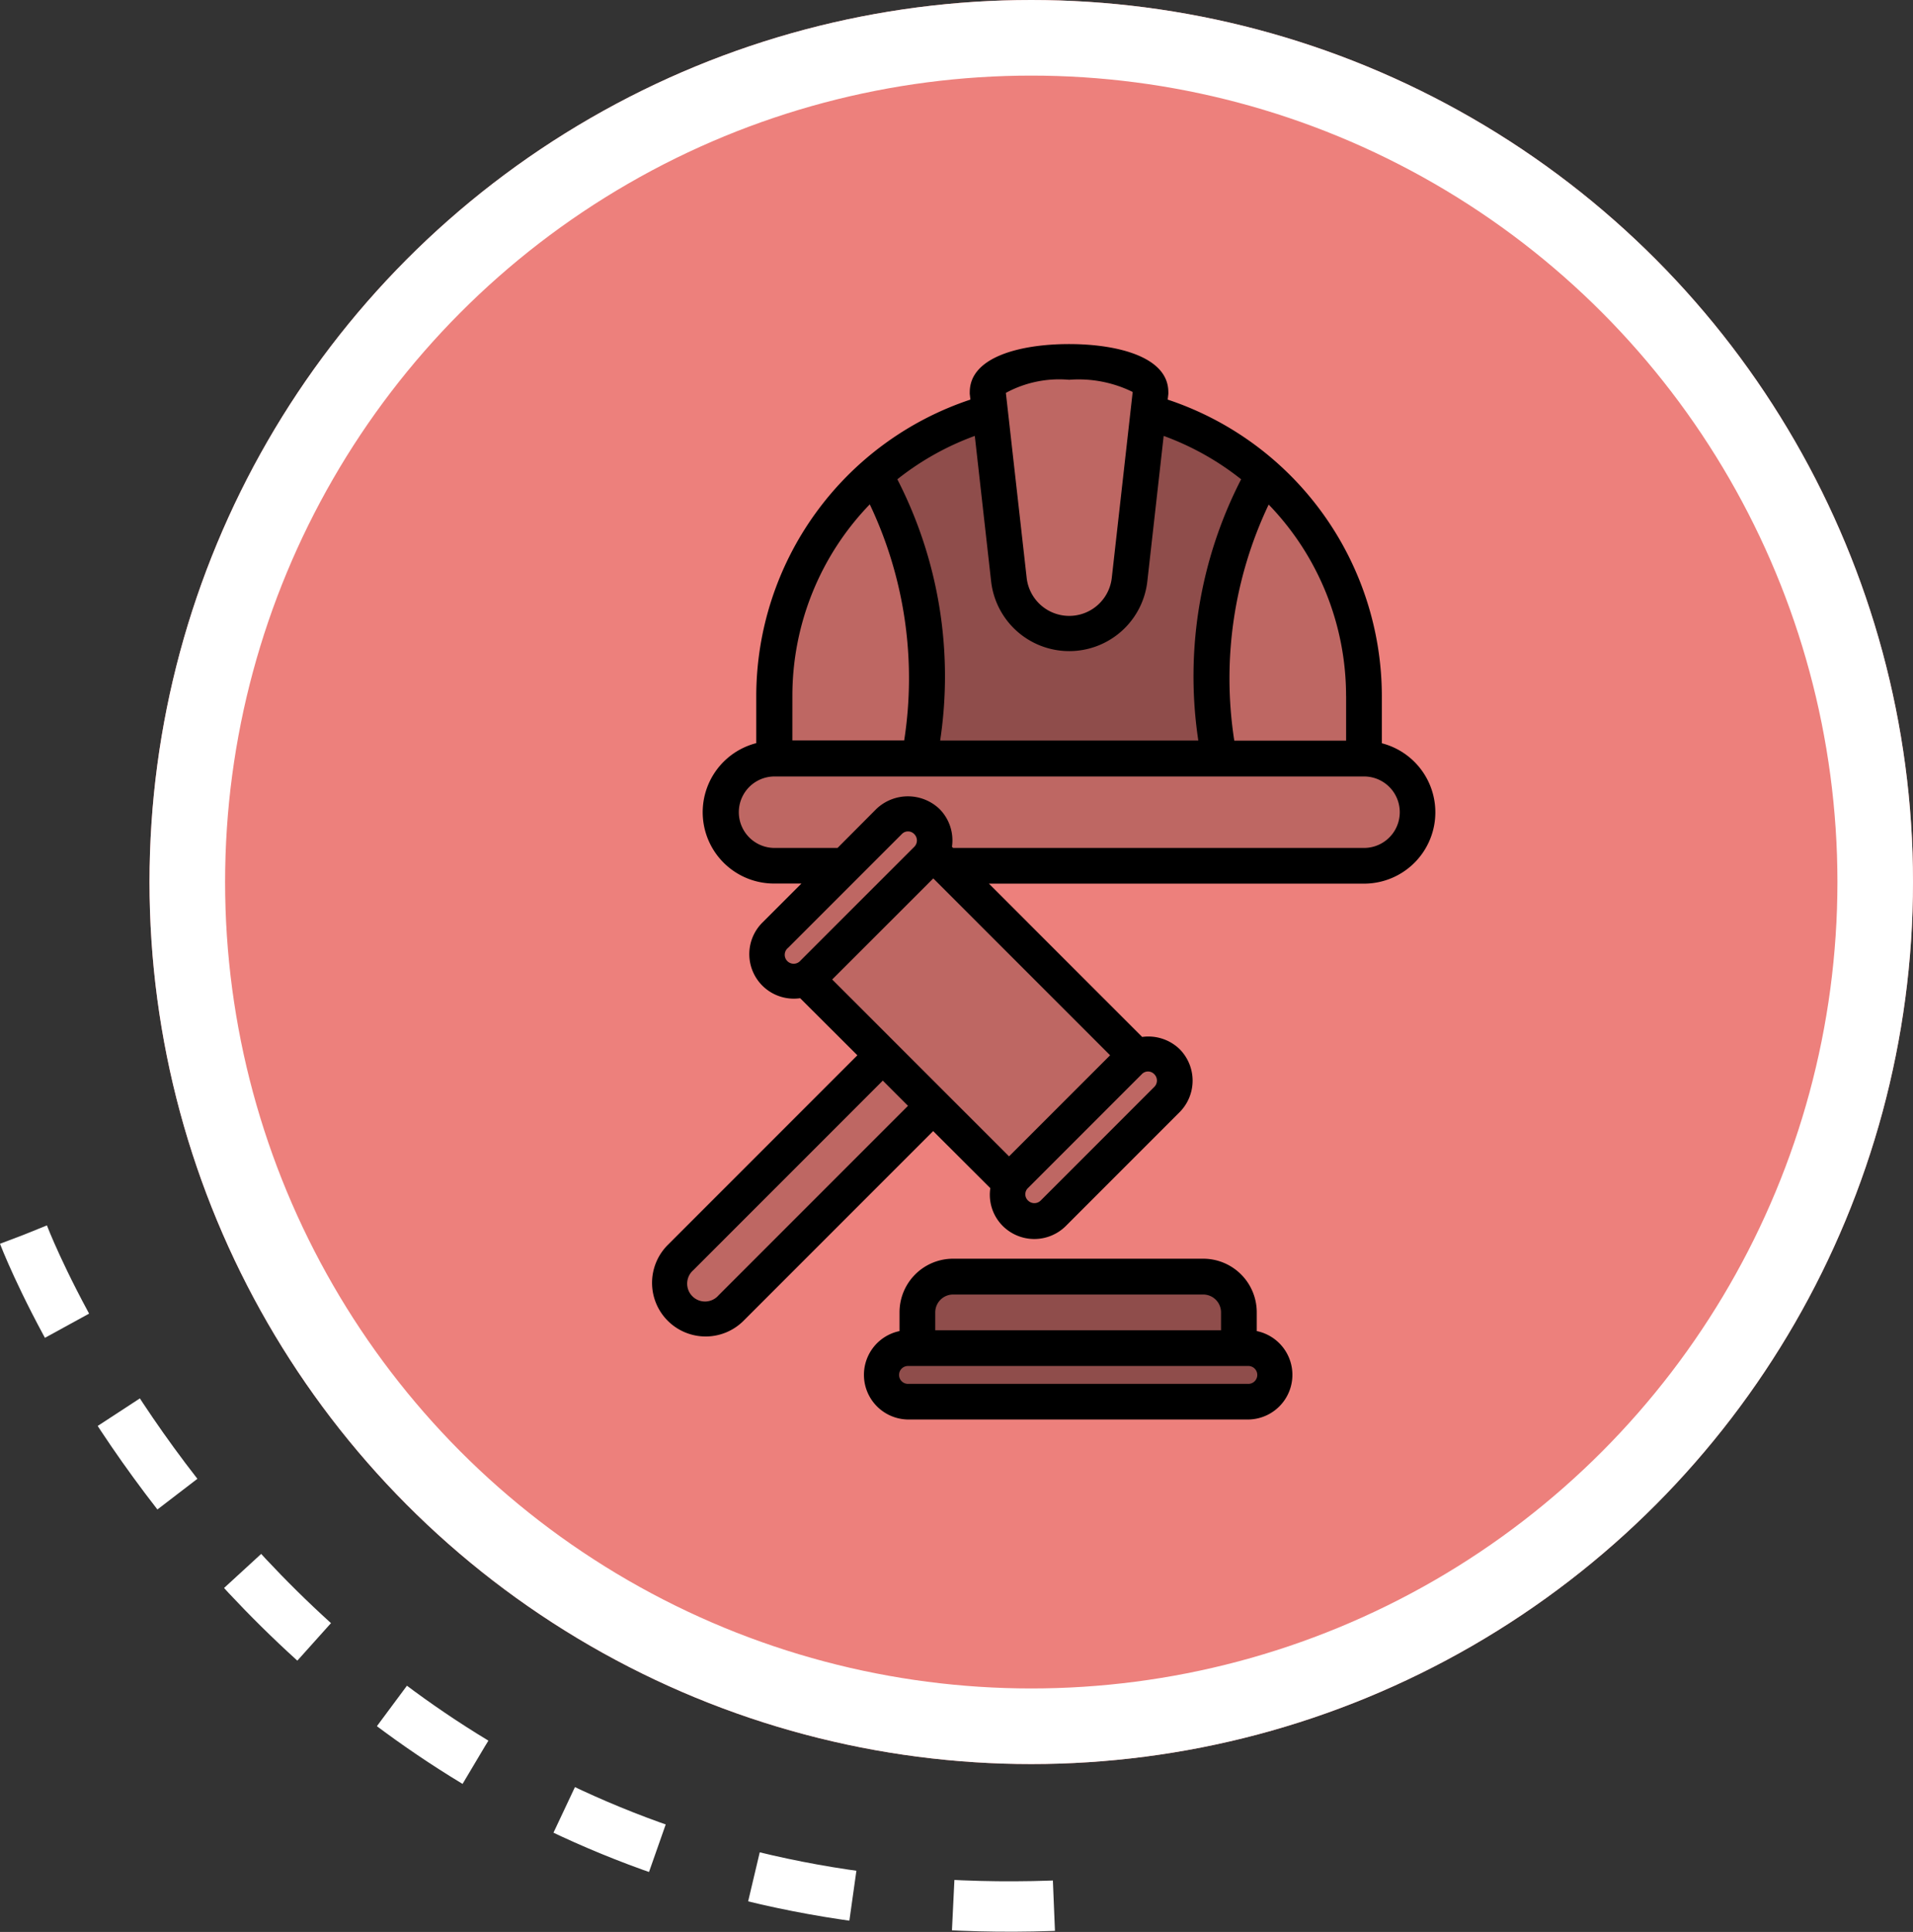 <svg xmlns="http://www.w3.org/2000/svg" width="75.935" height="76.661" viewBox="0 0 75.935 76.661">
  <rect x="0" y="0" width="75.935" height="76.661" fill="#333333" stroke="none"/>
  <g id="Grupo_1100839" data-name="Grupo 1100839" transform="translate(11616.268 11769)">
    <g id="Grupo_1100022" data-name="Grupo 1100022" transform="translate(-12854.333 -12230.348)">
      <g id="Grupo_1100019" data-name="Grupo 1100019" transform="translate(330.667 170.348)">
        <g id="Elipse_11533" data-name="Elipse 11533" transform="translate(913.333 291)" fill="#ed807c" stroke="#fff" stroke-width="3">
          <circle cx="35" cy="35" r="35" stroke="none"/>
          <circle cx="35" cy="35" r="33.5" fill="none"/>
        </g>
        <path id="Trazado_883369" data-name="Trazado 883369" d="M-11783-11268s11,29,43,26.5" transform="translate(12691.333 11608)" fill="none" stroke="#fff" stroke-width="2" stroke-dasharray="4"/>
      </g>
      <g id="derecho-laboral_1_" data-name="derecho-laboral (1)" transform="translate(1253.798 473.195)">
        <g id="Icon" transform="translate(10.286 2.514)">
          <path id="Trazado_883339" data-name="Trazado 883339" d="M38.058,7.934a11.651,11.651,0,0,0-15.462,0c1.938,3.243,2.425,7.036,1.817,11.246H36.241C35.633,14.971,36.12,11.177,38.058,7.934Z" transform="translate(-13.905 -3.444)" fill="#8f4d4b"/>
          <g id="Grupo_1100015" data-name="Grupo 1100015" transform="translate(4.724)">
            <path id="Trazado_883340" data-name="Trazado 883340" d="M32.174,13.578a2.411,2.411,0,0,1-2.4-2.141L28.942,4c0-1.6,6.464-1.6,6.464,0l-.836,7.435a2.411,2.411,0,0,1-2.4,2.141Z" transform="translate(-20.475 -2.805)" fill="#be6763"/>
            <path id="Trazado_883341" data-name="Trazado 883341" d="M20.968,9.139A11.658,11.658,0,0,0,17,17.9v2.482h5.785C23.393,16.175,22.906,12.381,20.968,9.139Z" transform="translate(-17 -4.648)" fill="#be6763"/>
            <path id="Trazado_883342" data-name="Trazado 883342" d="M47.525,17.9a11.66,11.66,0,0,0-3.969-8.766c-1.937,3.244-2.424,7.038-1.816,11.247h5.785Z" transform="translate(-24.127 -4.648)" fill="#be6763"/>
          </g>
          <rect id="Rectángulo_402024" data-name="Rectángulo 402024" width="15.598" height="2.127" rx="1.064" transform="translate(8.978 39.134)" fill="#8f4d4b"/>
          <path id="Trazado_883343" data-name="Trazado 883343" d="M26.418,54h9.926a1.418,1.418,0,0,1,1.418,1.418v1.418H25V55.418A1.418,1.418,0,0,1,26.418,54Z" transform="translate(-14.604 -17.702)" fill="#8f4d4b"/>
          <path id="Trazado_883344" data-name="Trazado 883344" d="M0,0H2.836V11.344a1.418,1.418,0,1,1-2.836,0Z" transform="translate(9.023 27.509) rotate(45)" fill="#be6763"/>
          <path id="Trazado_883345" data-name="Trazado 883345" d="M0,0H11.344V7.09H0Z" transform="translate(11.027 19.488) rotate(45)" fill="#be6763"/>
          <rect id="Rectángulo_402025" data-name="Rectángulo 402025" width="2.127" height="8.508" rx="1.064" transform="translate(19.55 27.006) rotate(45)" fill="#be6763"/>
          <rect id="Rectángulo_402026" data-name="Rectángulo 402026" width="27.651" height="4.254" rx="2.127" transform="translate(2.597 15.736)" fill="#be6763"/>
          <rect id="Rectángulo_402027" data-name="Rectángulo 402027" width="2.127" height="8.508" rx="1.064" transform="translate(10.024 17.483) rotate(45)" fill="#be6763"/>
        </g>
        <g id="Line" transform="translate(10.161 1.805)">
          <path id="Trazado_883346" data-name="Trazado 883346" d="M34.153,40.975V40.23A2.127,2.127,0,0,0,32.026,38.1H22.1a2.127,2.127,0,0,0-2.127,2.127v.745a1.773,1.773,0,0,0,.355,3.509H33.8a1.773,1.773,0,0,0,.355-3.509ZM21.391,40.23a.709.709,0,0,1,.709-.709h9.926a.709.709,0,0,1,.709.709v.709H21.391ZM33.8,43.066H20.328a.355.355,0,1,1,0-.709H33.8a.355.355,0,1,1,0,.709Zm5.318-25.424V15.769a12.415,12.415,0,0,0-8.5-11.759l.025-.219a.76.76,0,0,0,0-.079c0-1.406-2.036-1.906-3.941-1.906s-3.941.5-3.941,1.906a.759.759,0,0,0,0,.079l.025.219a12.415,12.415,0,0,0-8.5,11.759v1.873a2.83,2.83,0,0,0,.709,5.571h1.084l-1.55,1.55a1.767,1.767,0,0,0,1.5,3L18.3,30.028l-7.52,7.52a2.127,2.127,0,1,0,3.008,3.008l7.52-7.52L23.577,35.3a1.751,1.751,0,0,0,.493,1.5,1.774,1.774,0,0,0,2.506,0l4.512-4.512a1.775,1.775,0,0,0,0-2.507h0a1.788,1.788,0,0,0-1.484-.481l-6.083-6.083H38.407a2.83,2.83,0,0,0,.709-5.571ZM12.789,39.553a.709.709,0,1,1-1-1l7.52-7.52,1,1ZM37.7,15.769v1.773H33.261a16.072,16.072,0,0,1,1.365-9.368,10.928,10.928,0,0,1,3.072,7.6ZM26.709,3.223a4.857,4.857,0,0,1,2.519.484l-.828,7.36a1.7,1.7,0,0,1-3.382,0l-.824-7.324a4.431,4.431,0,0,1,2.515-.519Zm-3.1,8a3.12,3.12,0,0,0,6.2,0l.649-5.773a11,11,0,0,1,3.075,1.722,17.1,17.1,0,0,0-1.7,10.367H21.586a17.1,17.1,0,0,0-1.7-10.367,10.994,10.994,0,0,1,3.075-1.722Zm-7.889,4.543a10.928,10.928,0,0,1,3.072-7.6,16.072,16.072,0,0,1,1.366,9.368H15.719Zm-.172,10,4.512-4.512a.34.34,0,0,1,.5,0,.355.355,0,0,1,0,.5L18.3,24.012l-2.256,2.256a.355.355,0,1,1-.5-.5Zm3.76-.752,2.005-2.005,7.019,7.019L24.32,34.039,17.3,27.02Zm10.779,6.267-4.512,4.512a.356.356,0,0,1-.5,0,.342.342,0,0,1,0-.5l4.512-4.512a.34.34,0,0,1,.5,0,.354.354,0,0,1,0,.5ZM38.407,21.8H22.1l-.046-.046a1.765,1.765,0,0,0-.495-1.5,1.816,1.816,0,0,0-2.506,0L17.512,21.8h-2.5a1.418,1.418,0,1,1,0-2.836h23.4a1.418,1.418,0,0,1,0,2.836Z" transform="translate(-10.161 -1.805)"/>
        </g>
      </g>
    </g>
  </g>
</svg>

